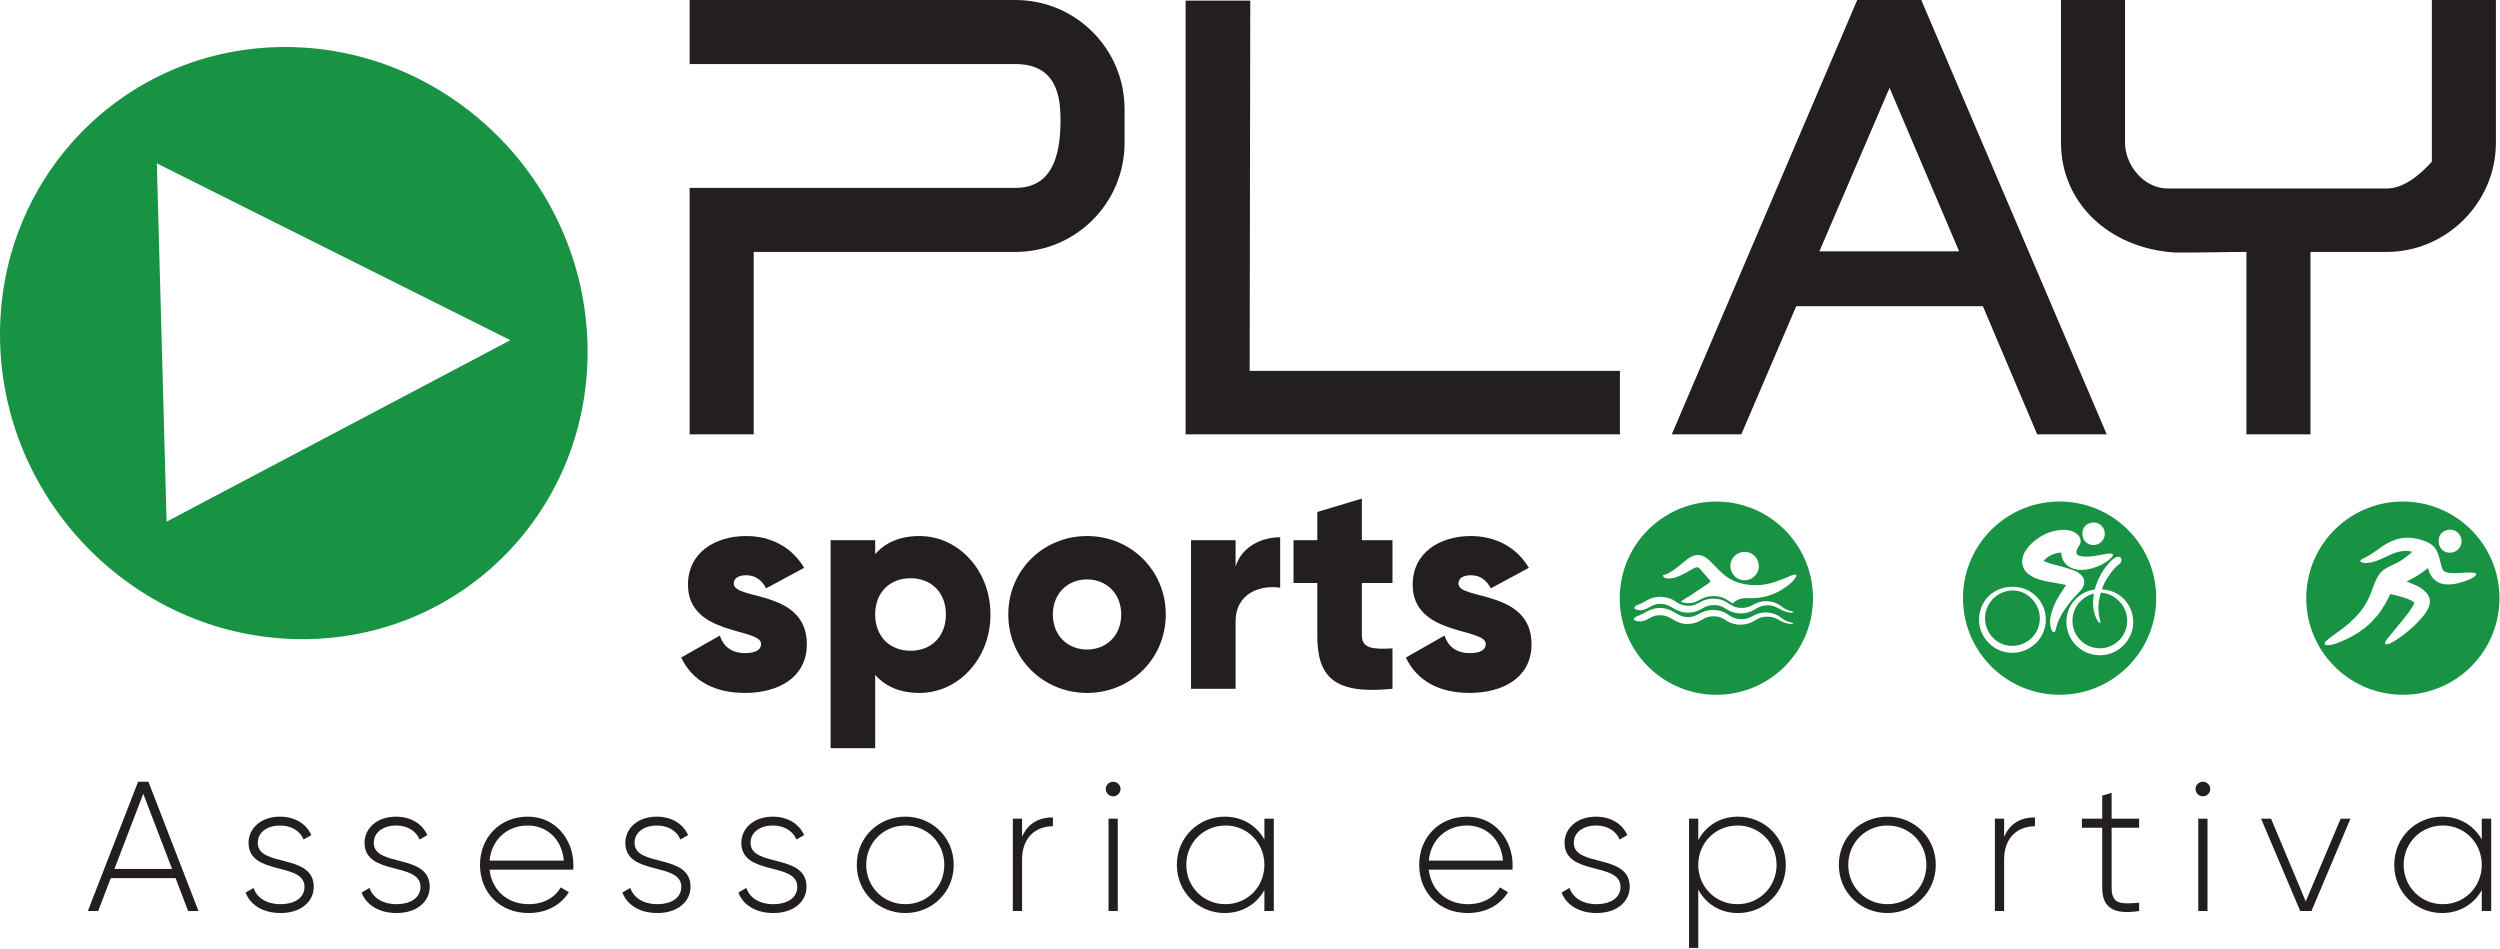 <?xml version="1.0" encoding="UTF-8" standalone="no"?><!DOCTYPE svg PUBLIC "-//W3C//DTD SVG 1.1//EN" "http://www.w3.org/Graphics/SVG/1.1/DTD/svg11.dtd"><svg width="100%" height="100%" viewBox="0 0 1715 651" version="1.1" xmlns="http://www.w3.org/2000/svg" xmlns:xlink="http://www.w3.org/1999/xlink" xml:space="preserve" xmlns:serif="http://www.serif.com/" style="fill-rule:evenodd;clip-rule:evenodd;stroke-linejoin:round;stroke-miterlimit:2;"><g><path d="M1619.08,385.21c4.579,3.016 13.637,-1.313 17.475,-3.192c5.183,-2.538 11.333,-5.279 18.246,-3.567c-0.7,0.917 -2.967,2.721 -4.055,3.525c-1.504,1.109 -2.841,2.117 -4.545,3.121c-3.28,1.933 -7.1,3.233 -10.105,5.183c-6.575,4.28 -7.354,12.034 -11.183,20.096c-3.775,7.946 -8.462,12.667 -13.587,17.354l-4.267,3.421c-1.388,1.104 -2.933,2.109 -4.446,3.229c-1.437,1.075 -3.054,2.18 -4.412,3.267c-0.825,0.663 -1.392,1.129 -2.142,1.8c-0.675,0.604 -1.492,1.146 -1.371,2.517c2.296,2.479 12.671,-2.459 15.013,-3.542c11.554,-5.346 20.12,-13.067 26.425,-23.921c0.987,-1.696 2.937,-5.175 3.479,-6.941c2.679,0.295 16.037,3.775 16.504,6.075c-0.138,2.458 -8.363,12.412 -9.888,14.191l-8.133,9.909c-0.587,0.804 -2.396,2.875 -1.829,4.075c2.662,1.537 12.871,-6.571 14.212,-7.655c4.225,-3.408 7.934,-6.791 11.463,-11.066c6.887,-8.338 7.312,-14.992 -3.075,-20.754c-3.242,-1.8 -6.796,-2.805 -7.854,-3.417c2.225,-1.35 4.412,-2.175 7.571,-4.192c1.216,-0.779 2.437,-1.621 3.516,-2.379c0.638,-0.442 1.125,-0.829 1.7,-1.254c0.717,-0.525 1.034,-0.913 1.813,-1.338c3.496,13.055 14.487,12.68 25.358,8.921c1.938,-0.671 7.938,-2.8 7.725,-5.196c-3.525,-2.045 -15.092,0.963 -20.696,-0.987c-2.079,-0.721 -2.612,-2.108 -3.246,-4.425c-2.295,-8.442 -2.445,-14.092 -12.854,-17.458c-9.462,-3.063 -17.091,-1.942 -24.546,2.283c-5.154,2.921 -8.65,6.396 -13.758,9.037c-2.017,1.046 -4.408,1.755 -4.508,3.28m60.725,-21.813c-10.471,1.317 -8.45,17.142 2.054,15.663c3.871,-0.542 7.333,-4.121 6.704,-8.917c-0.508,-3.858 -4.146,-7.325 -8.758,-6.746m-29.621,-19.325c-36.596,-1.012 -67.083,27.833 -68.096,64.429c-1.012,36.596 27.833,67.079 64.429,68.092c36.592,1.012 67.084,-27.833 68.096,-64.429c1.008,-36.592 -27.837,-67.079 -64.429,-68.092" style="fill:#189343;"/><path d="M1437.05,404.423c-11.055,1.309 -20.763,11.417 -19.359,24.642c1.213,11.333 10.967,20.879 23.834,20.4c11.654,-0.438 21.658,-10.096 21.862,-22.388c0.2,-12.237 -9.15,-22.266 -21.396,-22.745c0.879,-4.471 6.067,-11.713 8.992,-14.88c1.771,-1.92 4.175,-2.795 4.321,-5.129c0.096,-1.604 -0.804,-2.408 -2.392,-2.379c-3.146,0.063 -8.221,6.571 -9.887,9.067c-2.275,3.408 -4.95,8.8 -5.975,13.412m-58.917,-1.762c-6.971,0.716 -11.833,3.846 -15.042,7.533c-3.483,4.008 -6.129,10.221 -5.346,17.317c1.263,11.446 11.65,21.687 25.259,20.183c11.475,-1.262 21.554,-11.408 20.316,-24.867c-1.083,-11.779 -11.516,-21.57 -25.187,-20.166m39.187,-1.342l-4.504,6.958c-2.896,4.65 -5.95,11.288 -6.441,17.017c-0.213,2.471 0.462,9.017 2.929,8.225c0.621,-0.271 0.346,0.113 0.712,-0.754l0.921,-3.696c2.104,-7.4 9.129,-16.546 14.367,-21.825c0.571,-0.579 0.783,-0.975 1.416,-1.554c3.075,-2.838 4.284,-7.271 1.596,-10.55c-1.758,-2.142 -4.158,-3.371 -7.596,-4.546c-4.2,-1.442 -9.679,-2.671 -14.237,-4.033c-1.583,-0.475 -3.196,-1.263 -4.579,-1.65c0.712,-1.313 3.333,-3.179 5.012,-4.021c2.134,-1.063 4.446,-1.65 7.113,-1.838c0.291,7.825 6.437,12.259 14.887,11.867c7.188,-0.329 15.296,-4.175 18.854,-7.704c5.167,-5.117 -2.745,-3.258 -5.97,-2.671c-3.842,0.7 -7.759,1.492 -11.855,1.258c-5.445,-0.312 -6.979,-1.845 -4.125,-6.75c0.875,-1.5 2.009,-2.766 1.35,-5.191c-0.487,-1.809 -1.716,-3.054 -2.8,-3.884c-5.533,-4.229 -15.358,-2.395 -21.229,0.346c-7.996,3.729 -19.312,13.484 -14.958,23.325c1.246,2.813 3.921,5.025 7,6.454c6.708,3.121 14.654,3.417 22.137,5.217m-38.145,3.8c-9.675,0.9 -18.205,9.354 -17.375,20.513c0.733,9.858 9.208,18.354 20.408,17.375c9.646,-0.842 18,-9.417 17.037,-20.521c-0.816,-9.338 -9.312,-18.367 -20.07,-17.367m61.72,22.475c-1.958,-0.296 -3.966,-5.796 -4.491,-8.35c-0.409,-1.975 -0.571,-3.742 -0.579,-5.779c-0.013,-2.263 0.466,-4.229 0.516,-6.263c-8.183,1.93 -15.937,10.35 -14.437,21.346c1.25,9.1 9.437,16.95 20.133,16.129c9.408,-0.725 17.454,-8.8 17.238,-19.3c-0.205,-9.75 -8.184,-18.212 -17.955,-18.787c-0.466,0.612 -0.612,1.571 -0.791,2.312c-0.213,0.875 -0.367,1.613 -0.521,2.492c-0.65,3.788 -0.708,7.371 -0.025,11.175c0.25,1.371 1.071,3.863 0.912,5.025m-6.041,-69.05c-9.85,1.742 -7.617,16.692 2.479,15.258c3.833,-0.545 7.187,-4.241 6.467,-8.92c-0.58,-3.738 -4.209,-7.18 -8.946,-6.338m-20.125,-14.471c-36.596,-1.016 -67.084,27.829 -68.092,64.429c-1.012,36.592 27.829,67.08 64.429,68.092c36.592,1.013 67.075,-27.833 68.088,-64.429c1.016,-36.596 -27.829,-67.083 -64.425,-68.092" style="fill:#189343;"/><path d="M1140.89,394.556c-0.159,3.008 5.57,2.429 7.72,1.808c2.863,-0.833 5.159,-2.004 7.567,-3.279c2.146,-1.133 4.763,-2.846 6.954,-3.758c1.975,-0.821 3.242,1.079 4.679,2.766l3.746,4.375c0.621,0.7 2.575,2.042 0.988,3.359l-12.963,8.691c-1.037,0.659 -6.287,3.779 -6.679,4.259c2.675,1.15 6.963,1.354 9.792,0.308c2.858,-1.058 4.816,-2.788 7.962,-3.6c3.109,-0.8 7.146,-0.788 10.242,0.187c1.346,0.421 2.925,1.192 4.017,1.88c4.787,3.004 3.083,2.658 5.454,0.937c5.1,-3.696 9.175,-1.142 18.362,-2.796c7.075,-1.279 12.367,-4.112 17.034,-7.471c1.979,-1.42 4.866,-3.937 6.162,-6.237c2.338,-4.175 -6.067,0.112 -7.087,0.521c-6.042,2.429 -11.988,4.704 -19.425,4.916c-7.375,0.209 -14.767,-1.662 -19.909,-5.07c-5.6,-3.717 -8.483,-7.871 -12.887,-11.917c-7.788,-7.154 -13.125,-2.783 -20.167,3.254c-1.8,1.546 -6.933,5.425 -9.175,6.133c-0.858,0.271 -1.729,0.334 -2.387,0.734m-19.759,22.662c1.575,1.654 4.329,1.704 6.779,0.954c4.225,-1.295 6.313,-4.8 13.567,-3.704c6.092,0.921 9.983,7.817 20.821,5.3c5.2,-1.204 7.017,-4.587 13.012,-4.712c6.834,-0.142 8.063,3.146 13.171,4.841c5.117,1.696 10.617,0.884 14.596,-1.437c1.854,-1.079 3.542,-2.229 5.958,-2.796c6.796,-1.587 9.888,1.271 14.009,3.2c1.421,0.663 6.029,2.208 7.475,0.983c-0.692,-0.541 -2.429,-0.7 -3.4,-1.054c-1.2,-0.437 -2.113,-0.887 -3.138,-1.504c-1.946,-1.175 -3.304,-2.504 -5.716,-3.55c-4.88,-2.112 -10.625,-1.579 -14.871,0.683c-1.988,1.059 -3.829,2.142 -6.446,2.48c-7.133,0.92 -9.792,-2.509 -13.925,-4.596c-4.238,-2.138 -10.642,-2.171 -15.092,-0.059c-1.933,0.917 -4.037,2.317 -6.208,2.896c-2.429,0.65 -5.783,0.459 -8.117,-0.304c-2.283,-0.754 -3.987,-2.262 -5.941,-3.337c-4.13,-2.267 -10.313,-2.796 -14.984,-1.03c-2.196,0.83 -3.983,2.03 -6.033,3.088c-2.592,1.342 -5.408,1.729 -5.517,3.658m109.163,10.409c-0.55,-0.671 -3.184,-0.492 -6.388,-2.517c-1.966,-1.242 -3.275,-2.467 -5.579,-3.504c-4.796,-2.175 -10.467,-1.846 -14.833,0.391c-1.979,1.017 -3.846,2.184 -6.367,2.571c-2.587,0.4 -5.783,0.092 -7.967,-0.837c-2.108,-0.896 -3.65,-2.309 -5.716,-3.379c-2.2,-1.142 -4.496,-1.775 -7.342,-1.9c-10.729,-0.463 -11.5,6.67 -21.542,4.429c-5.058,-1.125 -10.091,-8.096 -20.812,-5.092c-3.021,0.846 -5.854,2.883 -9.029,4.288c-1.042,0.458 -2.238,0.845 -3.084,1.475c-2.87,2.141 2.634,2.979 4.584,2.679c5.262,-0.809 6.154,-4.563 13.691,-4.171c7.692,0.396 9.909,7.621 21.255,5.612c5.508,-0.97 7.587,-4.454 13.025,-4.85c7.216,-0.52 8.404,2.659 13.458,4.575c4.987,1.896 10.875,1.275 14.962,-1.058c1.909,-1.087 3.555,-2.292 6.03,-2.908c2.4,-0.596 5.712,-0.559 8.12,0.179c2.48,0.758 3.975,2.037 6.105,3.004c1.504,0.683 5.779,2.033 7.429,1.013m-34.634,-48.975c-4.941,0.629 -9.208,4.954 -8.529,10.829c0.559,4.841 5.038,9.225 10.867,8.508c4.912,-0.604 9.262,-5.104 8.467,-10.992c-0.638,-4.762 -5.042,-9.083 -10.805,-8.345m-16.383,-34.58c-36.592,-1.012 -67.083,27.834 -68.096,64.43c-1.008,36.591 27.838,67.079 64.429,68.091c36.596,1.013 67.084,-27.833 68.096,-64.429c1.009,-36.596 -27.833,-67.079 -64.429,-68.092" style="fill:#189343;"/><path d="M196.556,32.253c111.283,0.496 203.729,91.834 206.483,204.004c2.775,112.192 -85.192,202.717 -196.475,202.205c-111.275,-0.496 -203.725,-91.838 -206.5,-204.009c-2.775,-112.171 85.212,-202.716 196.492,-202.2m153.541,201.129l-235.8,124.463l-6.7,-245.771l242.5,121.308Z" style="fill:#189343;"/><g><path d="M771.454,97.921c-0,41.425 -33.479,74.904 -74.904,74.904l-179.517,0l0,125.117l-43.937,0l-0,-169.054l223.454,-0c23.433,-0 30.966,-18.833 30.966,-46.45c0,-15.067 -2.091,-38.496 -30.966,-38.496l-223.454,0l-0,-43.942l223.454,0c41.425,0 74.904,33.48 74.904,74.905l-0,23.016Z" style="fill:#231f20;fill-rule:nonzero;"/><path d="M1111.26,254.421l-0,43.521l-297.938,0l0,-297.521l44.359,0l-0.421,254l254,0Z" style="fill:#231f20;fill-rule:nonzero;"/><path d="M1343.94,172.404l-47.704,-112.146l-48.125,112.146l95.829,0Zm-149.391,125.538l-47.7,-0l127.208,-297.942l43.933,0l127.217,297.942l-47.708,-0l-37.242,-87.875l-128.046,-0l-37.662,87.875Z" style="fill:#231f20;fill-rule:nonzero;"/><path d="M1668.26,0l43.937,0l0,97.921c0,41.009 -33.9,74.904 -74.908,74.904l-52.304,0l-0,125.117l-43.938,0l0,-125.117c-13.391,0 -27.2,0.417 -38.079,0.417l-10.879,0c-46.029,-2.929 -78.25,-34.729 -78.25,-75.321l0,-97.921l43.938,0l-0,97.921c-0,15.484 12.97,31.384 29.295,31.384l150.217,-0c12.133,-0 23.438,-10.042 30.971,-18.413l-0,-110.892Z" style="fill:#231f20;fill-rule:nonzero;"/></g><path d="M118.036,596.067l-19.758,-51.558l-19.763,51.558l39.521,0Zm2.408,6.338l-44.466,-0l-8.613,22.546l-7.096,-0l34.459,-88.675l7.091,-0l34.334,88.675l-7.096,-0l-8.613,-22.546Z" style="fill:#231f20;fill-rule:nonzero;"/><path d="M215.224,608.354c0,10.388 -9.121,17.992 -22.675,17.992c-12.666,-0 -21.033,-5.959 -24.071,-14.067l5.446,-3.158c2.284,6.837 9.121,11.146 18.625,11.146c8.867,-0 16.338,-3.93 16.338,-11.913c-0,-17.225 -38.379,-7.342 -38.379,-30.15c-0,-10.004 8.612,-17.983 21.533,-17.983c10.258,-0 18.117,4.937 21.533,12.662l-5.316,3.042c-2.663,-6.583 -9.25,-9.625 -16.217,-9.625c-8.233,-0 -15.204,4.304 -15.204,11.904c-0,16.975 38.387,6.971 38.387,30.15" style="fill:#231f20;fill-rule:nonzero;"/><path d="M294.794,608.354c-0,10.388 -9.121,17.992 -22.675,17.992c-12.667,-0 -21.029,-5.959 -24.071,-14.067l5.446,-3.158c2.283,6.837 9.125,11.146 18.625,11.146c8.871,-0 16.342,-3.93 16.342,-11.913c-0,-17.225 -38.384,-7.342 -38.384,-30.15c0,-10.004 8.613,-17.983 21.538,-17.983c10.258,-0 18.112,4.937 21.533,12.662l-5.321,3.042c-2.662,-6.583 -9.25,-9.625 -16.212,-9.625c-8.238,-0 -15.204,4.304 -15.204,11.904c-0,16.975 38.383,6.971 38.383,30.15" style="fill:#231f20;fill-rule:nonzero;"/><path d="M335.856,590.369l50.925,0c-1.391,-15.454 -12.291,-24.067 -24.704,-24.067c-14.437,0 -24.954,10.005 -26.221,24.067m57.513,3.163c-0,1.016 -0.129,2.029 -0.129,3.045l-57.384,0c1.521,14.313 12.413,23.688 26.859,23.688c10.383,-0 18.237,-4.813 21.912,-11.529l5.575,3.291c-5.196,8.617 -15.075,14.317 -27.616,14.317c-19.509,0 -33.317,-13.933 -33.317,-33.062c-0,-18.621 13.429,-33.063 32.808,-33.063c19.259,0 31.292,15.958 31.292,33.313" style="fill:#231f20;fill-rule:nonzero;"/><path d="M473.704,608.354c0,10.388 -9.121,17.992 -22.675,17.992c-12.666,-0 -21.029,-5.959 -24.071,-14.067l5.446,-3.158c2.284,6.837 9.125,11.146 18.625,11.146c8.871,-0 16.342,-3.93 16.342,-11.913c-0,-17.225 -38.383,-7.342 -38.383,-30.15c-0,-10.004 8.612,-17.983 21.537,-17.983c10.258,-0 18.113,4.937 21.533,12.662l-5.32,3.042c-2.663,-6.583 -9.25,-9.625 -16.213,-9.625c-8.237,-0 -15.204,4.304 -15.204,11.904c-0,16.975 38.383,6.971 38.383,30.15" style="fill:#231f20;fill-rule:nonzero;"/><path d="M553.273,608.354c0,10.388 -9.116,17.992 -22.675,17.992c-12.666,-0 -21.033,-5.959 -24.07,-14.067l5.45,-3.158c2.279,6.837 9.116,11.146 18.62,11.146c8.871,-0 16.342,-3.93 16.342,-11.913c0,-17.225 -38.383,-7.342 -38.383,-30.15c-0,-10.004 8.612,-17.983 21.533,-17.983c10.258,-0 18.117,4.937 21.538,12.662l-5.321,3.042c-2.659,-6.583 -9.25,-9.625 -16.217,-9.625c-8.229,-0 -15.2,4.304 -15.2,11.904c0,16.975 38.383,6.971 38.383,30.15" style="fill:#231f20;fill-rule:nonzero;"/><path d="M647.793,593.28c-0,-15.075 -11.655,-26.979 -26.73,-26.979c-15.075,0 -26.854,11.904 -26.854,26.979c0,15.075 11.779,26.988 26.854,26.988c15.075,-0 26.73,-11.913 26.73,-26.988m-60.046,0c-0,-18.75 14.821,-33.062 33.316,-33.062c18.371,-0 33.192,14.312 33.192,33.062c0,18.75 -14.821,33.067 -33.192,33.067c-18.495,0 -33.316,-14.317 -33.316,-33.067" style="fill:#231f20;fill-rule:nonzero;"/><path d="M722.304,560.726l0,6.079c-10.9,0 -21.162,6.713 -21.162,22.93l-0,35.216l-6.329,0l-0,-63.337l6.329,-0l-0,12.412c4.312,-10.008 12.541,-13.3 21.162,-13.3" style="fill:#231f20;fill-rule:nonzero;"/><path d="M760.446,561.615l6.334,-0l-0,63.337l-6.334,0l0,-63.337Zm-1.9,-20.396c0,-2.662 2.28,-4.942 5.067,-4.942c2.788,0 5.067,2.28 5.067,4.942c-0,2.788 -2.279,5.063 -5.067,5.063c-2.787,-0 -5.067,-2.275 -5.067,-5.063" style="fill:#231f20;fill-rule:nonzero;"/><path d="M867.373,593.28c-0,-15.075 -11.655,-26.979 -26.73,-26.979c-15.075,0 -26.854,11.904 -26.854,26.979c0,15.075 11.779,26.988 26.854,26.988c15.075,-0 26.73,-11.913 26.73,-26.988m6.462,-31.666l0,63.337l-6.462,0l-0,-14.316c-5.321,9.5 -15.075,15.712 -27.242,15.712c-17.983,0 -32.804,-14.317 -32.804,-33.067c-0,-18.75 14.821,-33.062 32.804,-33.062c12.167,-0 21.921,6.204 27.242,15.704l-0,-14.308l6.462,-0Z" style="fill:#231f20;fill-rule:nonzero;"/><path d="M980.149,590.369l50.929,0c-1.395,-15.454 -12.291,-24.067 -24.708,-24.067c-14.437,0 -24.954,10.005 -26.221,24.067m57.513,3.163c-0,1.016 -0.125,2.029 -0.125,3.045l-57.388,0c1.521,14.313 12.417,23.688 26.854,23.688c10.388,-0 18.246,-4.813 21.921,-11.529l5.575,3.291c-5.2,8.617 -15.079,14.317 -27.621,14.317c-19.512,0 -33.312,-13.933 -33.312,-33.062c-0,-18.621 13.425,-33.063 32.804,-33.063c19.254,0 31.292,15.958 31.292,33.313" style="fill:#231f20;fill-rule:nonzero;"/><path d="M1118,608.354c0,10.388 -9.116,17.992 -22.671,17.992c-12.666,-0 -21.029,-5.959 -24.07,-14.067l5.445,-3.158c2.284,6.837 9.117,11.146 18.625,11.146c8.867,-0 16.338,-3.93 16.338,-11.913c-0,-17.225 -38.383,-7.342 -38.383,-30.15c-0,-10.004 8.616,-17.983 21.537,-17.983c10.258,-0 18.117,4.937 21.529,12.662l-5.316,3.042c-2.663,-6.583 -9.25,-9.625 -16.213,-9.625c-8.233,-0 -15.2,4.304 -15.2,11.904c0,16.975 38.379,6.971 38.379,30.15" style="fill:#231f20;fill-rule:nonzero;"/><path d="M1218.73,593.28c-0,-15.075 -11.784,-26.979 -26.859,-26.979c-15.071,0 -26.858,11.904 -26.858,26.979c-0,15.075 11.787,26.988 26.858,26.988c15.075,-0 26.859,-11.913 26.859,-26.988m6.337,0c0,18.75 -14.7,33.067 -32.812,33.067c-12.292,0 -22.046,-6.333 -27.242,-16.087l-0,40.025l-6.329,-0l-0,-88.671l6.329,-0l-0,14.691c5.196,-9.754 14.95,-16.087 27.242,-16.087c18.112,-0 32.812,14.312 32.812,33.062" style="fill:#231f20;fill-rule:nonzero;"/><path d="M1321.49,593.28c0,-15.075 -11.658,-26.979 -26.733,-26.979c-15.071,0 -26.854,11.904 -26.854,26.979c-0,15.075 11.783,26.988 26.854,26.988c15.075,-0 26.733,-11.913 26.733,-26.988m-60.045,0c-0,-18.75 14.82,-33.062 33.312,-33.062c18.371,-0 33.196,14.312 33.196,33.062c-0,18.75 -14.825,33.067 -33.196,33.067c-18.492,0 -33.312,-14.317 -33.312,-33.067" style="fill:#231f20;fill-rule:nonzero;"/><path d="M1395.99,560.726l0,6.079c-10.896,0 -21.158,6.713 -21.158,22.93l-0,35.216l-6.338,0l0,-63.337l6.338,-0l-0,12.412c4.308,-10.008 12.546,-13.3 21.158,-13.3" style="fill:#231f20;fill-rule:nonzero;"/><path d="M1448.58,567.817l0,41.17c0,11.15 5.95,11.4 18.871,10.263l0,5.7c-16.596,2.533 -25.333,-1.521 -25.333,-15.963l-0,-41.17l-13.938,-0l0,-6.205l13.938,0l-0,-15.837l6.462,-1.9l0,17.737l18.871,0l0,6.205l-18.871,-0Z" style="fill:#231f20;fill-rule:nonzero;"/><path d="M1508.01,561.615l6.333,-0l0,63.337l-6.333,0l-0,-63.337Zm-1.896,-20.396c-0,-2.662 2.279,-4.942 5.067,-4.942c2.787,0 5.066,2.28 5.066,4.942c0,2.788 -2.279,5.063 -5.066,5.063c-2.788,-0 -5.067,-2.275 -5.067,-5.063" style="fill:#231f20;fill-rule:nonzero;"/><path d="M1612.4,561.613l-26.729,63.338l-7.729,-0l-26.854,-63.338l6.846,0l23.808,56.754l23.946,-56.754l6.712,0Z" style="fill:#231f20;fill-rule:nonzero;"/><path d="M1702.49,593.28c0,-15.075 -11.658,-26.979 -26.733,-26.979c-15.071,0 -26.854,11.904 -26.854,26.979c-0,15.075 11.783,26.988 26.854,26.988c15.075,-0 26.733,-11.913 26.733,-26.988m6.463,-31.666l-0,63.337l-6.463,0l0,-14.316c-5.316,9.5 -15.07,15.712 -27.237,15.712c-17.988,0 -32.804,-14.317 -32.804,-33.067c-0,-18.75 14.816,-33.062 32.804,-33.062c12.167,-0 21.921,6.204 27.237,15.704l0,-14.308l6.463,-0Z" style="fill:#231f20;fill-rule:nonzero;"/><path d="M553.493,441.923c0,23.442 -20.383,33.429 -42.4,33.429c-20.383,0 -35.875,-7.745 -43.82,-24.258l26.495,-15.083c2.65,7.746 8.359,12.025 17.325,12.025c7.338,-0 11.009,-2.238 11.009,-6.317c-0,-11.212 -50.142,-5.3 -50.142,-40.567c0,-22.22 18.75,-33.433 39.954,-33.433c16.509,0 31.184,7.342 39.746,21.813l-26.092,14.066c-2.854,-5.3 -6.929,-8.966 -13.654,-8.966c-5.304,-0 -8.566,2.037 -8.566,5.704c-0,11.621 50.145,3.875 50.145,41.587" style="fill:#231f20;fill-rule:nonzero;"/><path d="M648.885,421.537c0,-15.287 -10.192,-24.87 -24.258,-24.87c-14.063,-0 -24.259,9.583 -24.259,24.87c0,15.288 10.196,24.871 24.259,24.871c14.066,0 24.258,-9.583 24.258,-24.871m30.579,0c0,30.375 -22.016,53.817 -48.721,53.817c-13.658,0 -23.645,-4.687 -30.375,-12.437l0,50.35l-30.57,-0l-0,-142.692l30.57,-0l0,9.579c6.73,-7.746 16.717,-12.433 30.375,-12.433c26.705,-0 48.721,23.441 48.721,53.816" style="fill:#231f20;fill-rule:nonzero;"/><path d="M769.147,421.537c-0,-14.475 -10.196,-24.054 -23.446,-24.054c-13.246,0 -23.442,9.579 -23.442,24.054c0,14.475 10.196,24.055 23.442,24.055c13.25,-0 23.446,-9.58 23.446,-24.055m-77.467,0c0,-30.375 24.063,-53.816 54.021,-53.816c29.967,-0 54.025,23.441 54.025,53.816c-0,30.375 -24.058,53.817 -54.025,53.817c-29.958,0 -54.021,-23.442 -54.021,-53.817" style="fill:#231f20;fill-rule:nonzero;"/><path d="M878.192,368.539l0,34.65c-12.637,-2.034 -30.575,3.058 -30.575,23.241l0,46.071l-30.579,0l0,-101.925l30.579,0l0,18.142c4.079,-13.658 17.734,-20.179 30.575,-20.179" style="fill:#231f20;fill-rule:nonzero;"/><path d="M934.243,399.929l-0,36.083c-0,8.763 7.545,9.58 21,8.763l-0,27.725c-39.959,4.079 -51.58,-7.95 -51.58,-36.488l0,-36.083l-16.304,0l0,-29.354l16.304,-0l0,-19.367l30.58,-9.171l-0,28.538l21,-0l-0,29.354l-21,0Z" style="fill:#231f20;fill-rule:nonzero;"/><path d="M1050.63,441.923c-0,23.442 -20.388,33.429 -42.4,33.429c-20.384,0 -35.88,-7.745 -43.821,-24.258l26.491,-15.083c2.655,7.746 8.363,12.025 17.33,12.025c7.337,-0 11.008,-2.238 11.008,-6.317c-0,-11.212 -50.146,-5.3 -50.146,-40.567c0,-22.22 18.754,-33.433 39.958,-33.433c16.505,0 31.184,7.342 39.746,21.813l-26.096,14.066c-2.85,-5.3 -6.929,-8.966 -13.65,-8.966c-5.308,-0 -8.566,2.037 -8.566,5.704c-0,11.621 50.146,3.875 50.146,41.587" style="fill:#231f20;fill-rule:nonzero;"/></g></svg>